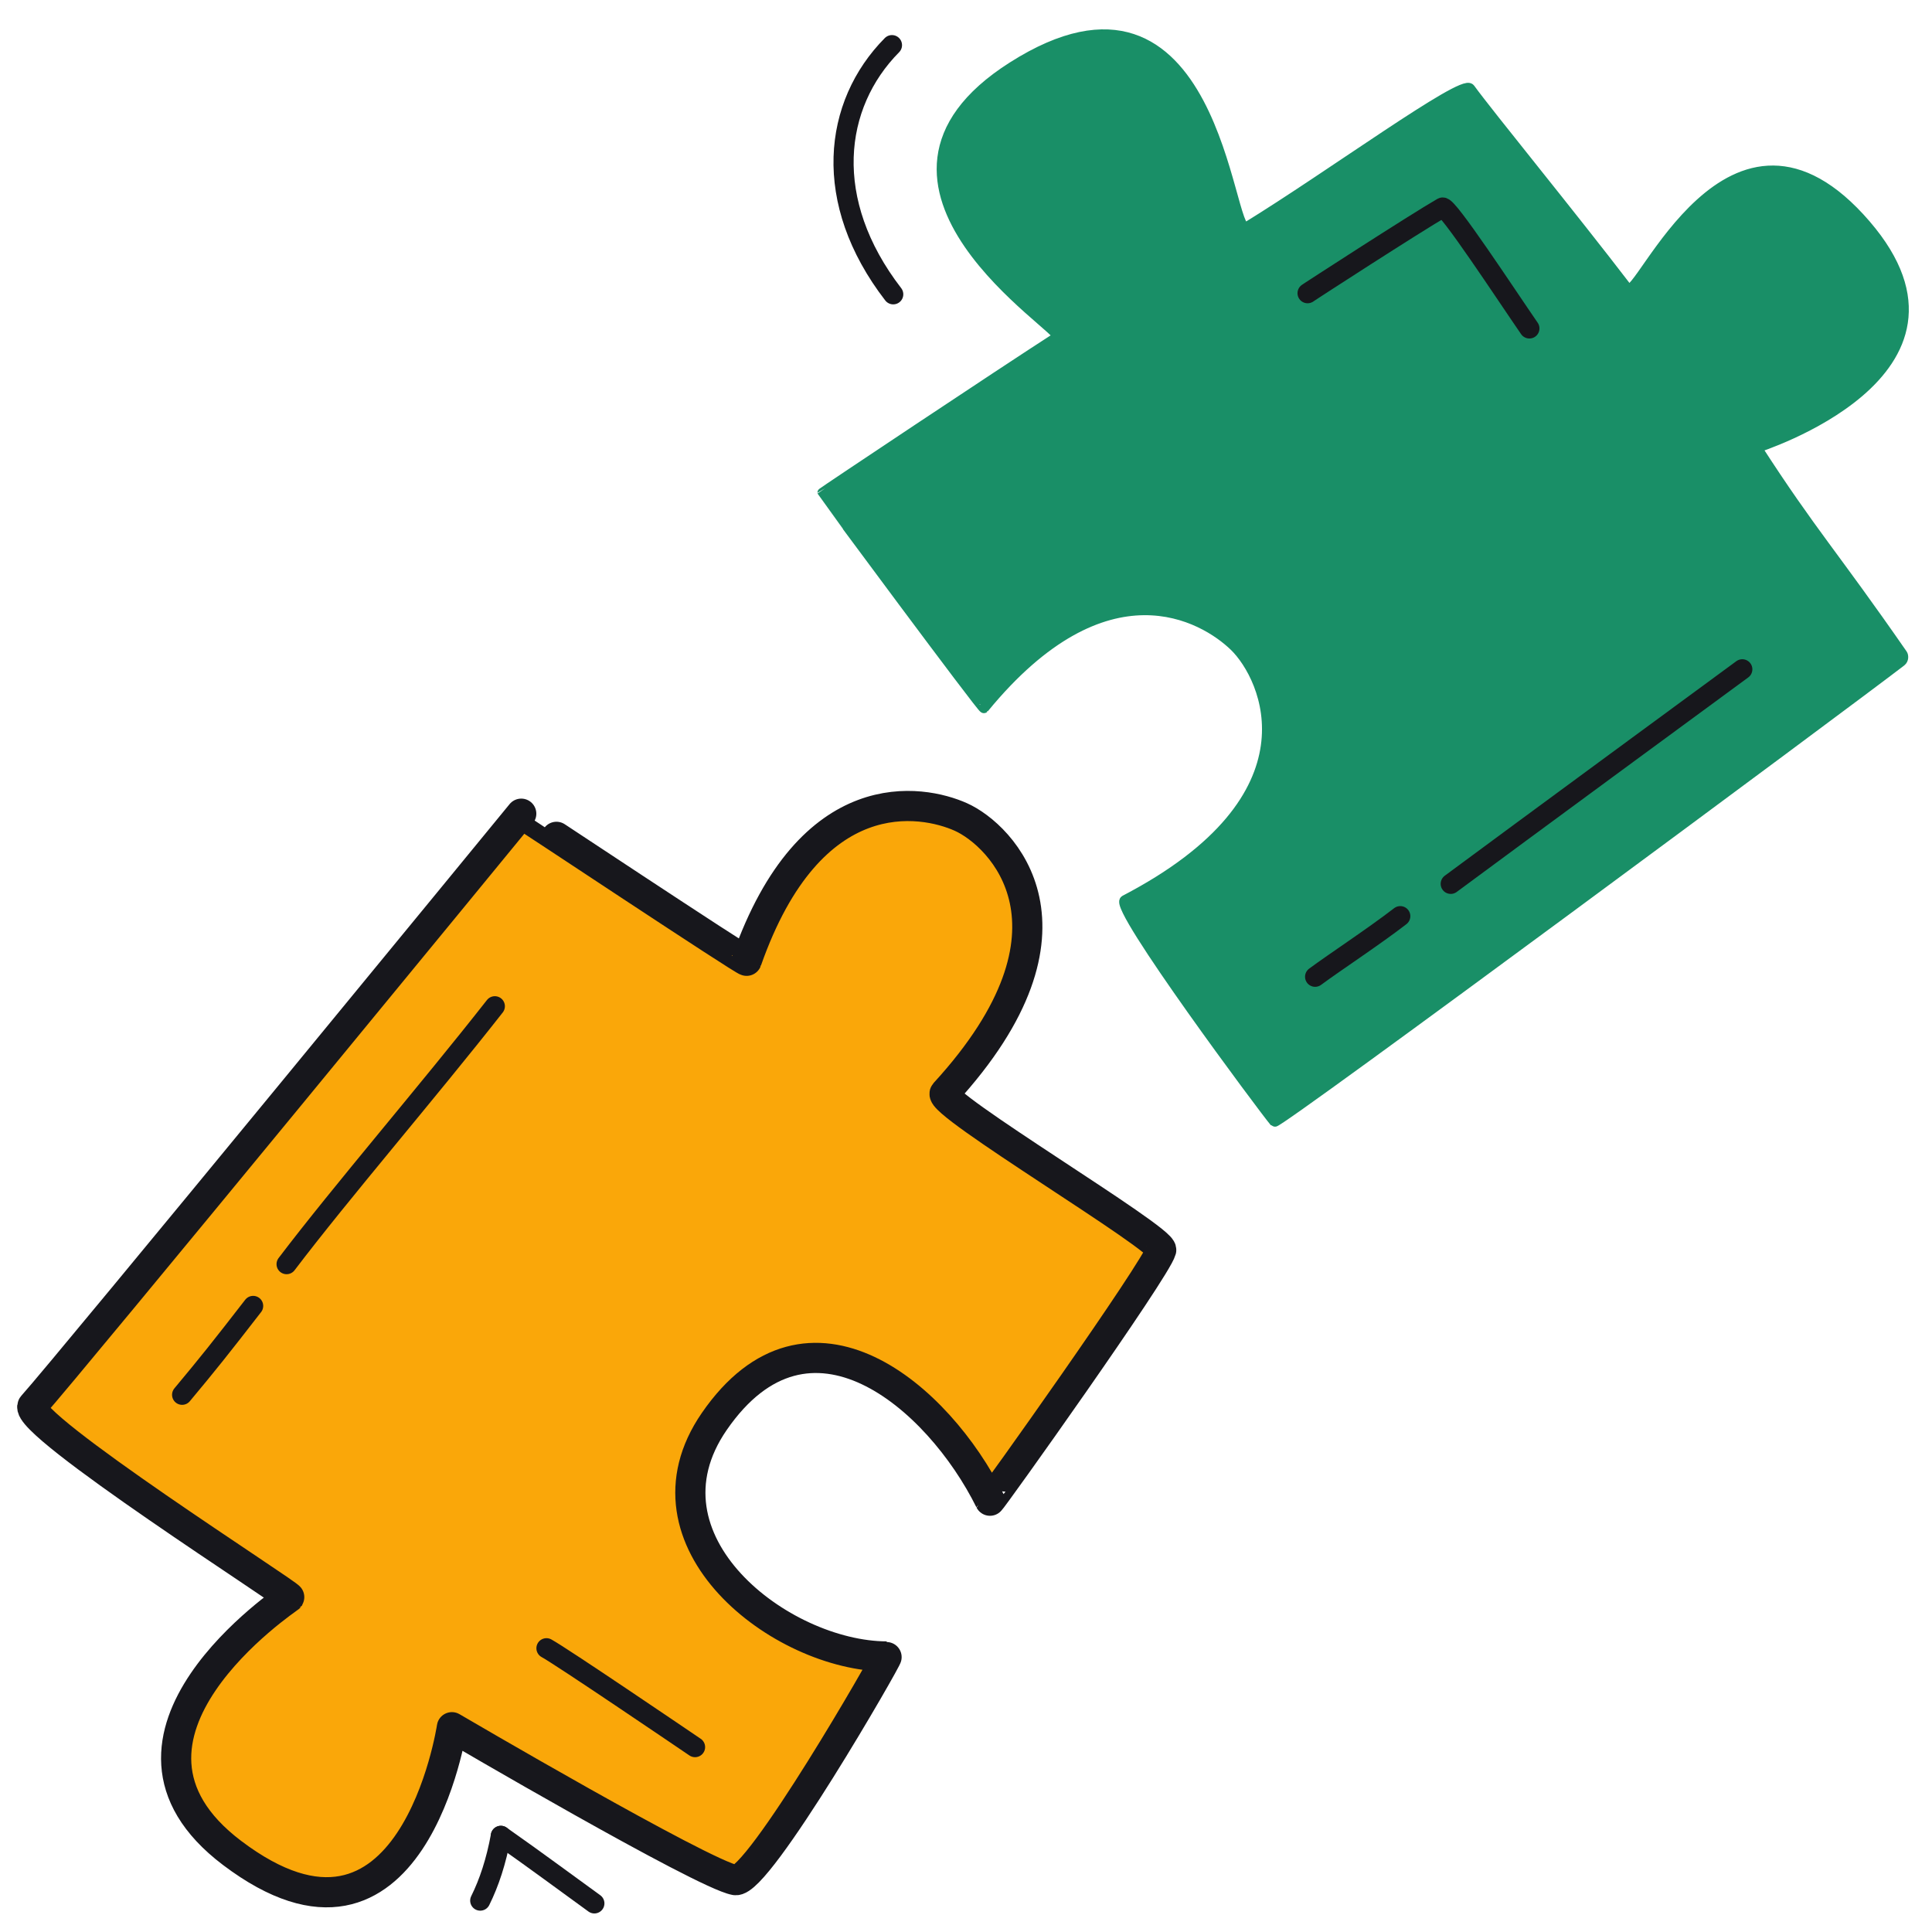 <svg xmlns="http://www.w3.org/2000/svg" width="192" height="192" fill="none" viewBox="0 0 192 192"><g clip-path="url(#MA9TtelapNa)"><path fill="#faa709" d="M51.801 80.864c-.283.349-45.074 54.968-48.566 58.845-1.07 1.771 25.67 18.806 25.52 19.033-.07.105-20.91 13.892-5.69 25.402 17.922 13.551 21.845-12.496 21.845-12.496s24.907 14.604 28.155 15.196c2.24.408 15.258-22.225 15.06-22.226-10.545-.032-25.335-11.462-17.143-23.351 9.39-13.625 22.267-2.491 27.401 7.872.056.115 16.498-22.968 17.016-24.905.295-1.097-22.413-14.614-21.507-15.601 14.987-16.347 5.63-25.645 1.585-27.448-3.81-1.698-14.92-3.822-21.278 14.297-.065.184-22.378-14.642-22.398-14.618"/><path stroke="#17171c" stroke-linecap="round" stroke-linejoin="round" stroke-width="2.998" d="M51.801 80.864c-.283.349-45.074 54.968-48.566 58.845-1.07 1.771 25.67 18.806 25.52 19.033-.07.105-20.91 13.892-5.69 25.402 17.922 13.551 21.845-12.496 21.845-12.496s24.907 14.604 28.155 15.196c2.24.408 15.258-22.225 15.06-22.226-10.545-.032-25.335-11.462-17.143-23.351 9.39-13.625 22.267-2.491 27.401 7.872.056.115 16.498-22.968 17.016-24.905.295-1.097-22.413-14.614-21.507-15.601 14.987-16.347 5.63-25.645 1.585-27.448-3.81-1.698-14.92-3.822-21.278 14.297-.065.184-22.378-14.642-22.398-14.618"/><path fill="#198f67" stroke="#198f67" stroke-linecap="round" stroke-linejoin="round" d="M185.426 22.331c12.729 14.794-10.849 22.15-10.836 22.17 5.526 8.547 7.515 10.486 14.478 20.527.089.127.133.503-.133.708-5.402 4.16-61.983 46.084-62.275 45.746-.94-1.092-16.064-21.398-14.874-22.017 19.674-10.235 14.061-22.172 10.877-25.25-2.999-2.899-12.712-8.693-24.884 6.158-.124.15-16.043-21.356-16.048-21.398-.006-.038 17.64-11.808 23.359-15.491.928-.598-22.952-15.112-4.465-26.856 20.225-12.847 21.401 17.085 23.242 15.955 8.28-5.076 21.508-14.767 22.224-13.783 1.979 2.718 9.917 12.398 15.651 19.888 1.118 1.459 10.271-21.949 23.684-6.357"/><path stroke="#17171c" stroke-linecap="round" stroke-linejoin="round" stroke-width="2.001" d="M49.775 182.445c-.462 2.527-1.165 4.653-2.05 6.435"/><path stroke="#17171c" stroke-linecap="round" stroke-linejoin="round" stroke-width="2.001" d="M49.774 182.445c3.455 2.424 6.487 4.683 9.293 6.711"/><path stroke="#17171c" stroke-linecap="round" stroke-linejoin="round" stroke-width="2.002" d="M69.073 173.626c-1.651-1.119-13.216-8.974-14.766-9.825"/><path stroke="#17171c" stroke-linecap="round" stroke-linejoin="round" stroke-width="1.998" d="M49.177 100c-6.679 8.517-15.195 18.385-20.697 25.63m-3.322 4.151c-3.21 4.146-4.482 5.744-7.06 8.831"/><path stroke="#17171c" stroke-linecap="round" stroke-linejoin="round" stroke-width="2.002" d="M173.147 66.515c-.801.583-23.049 16.924-28.975 21.32m-5.015 3.213c-2.684 2.07-6.523 4.583-8.462 6.02m21.294-64.429c-2.345-3.401-8.163-12.284-8.639-12.01-2.655 1.523-13.62 8.626-13.417 8.519m-41.165.098c-7.129-9.242-5.974-18.85-.126-24.76"/></g><defs><clipPath id="MA9TtelapNa"><path fill="#fff" d="M0 0h192v192H0z"/></clipPath></defs></svg>